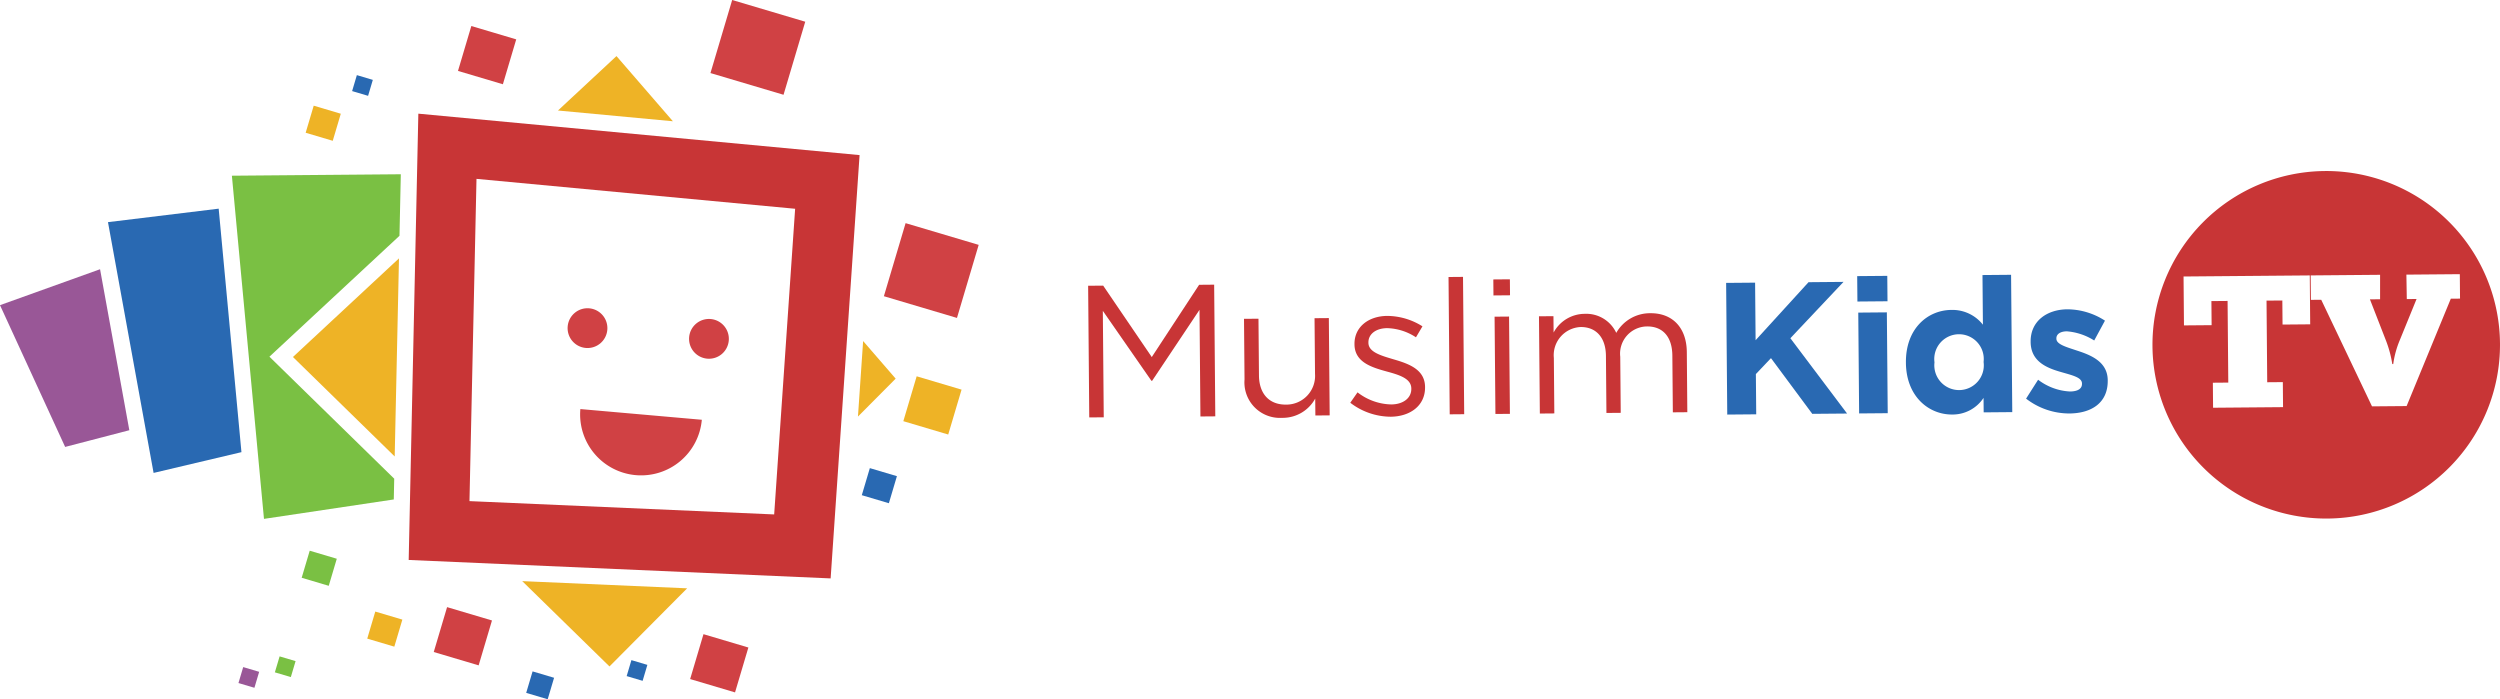 <svg xmlns="http://www.w3.org/2000/svg" width="249.275" height="69.723" viewBox="0 0 249.275 69.723"><defs><style>.a{fill:#d04144;}.b{fill:#eeb326;}.c{fill:#2969b2;}.d{fill:#7ac043;}.e{fill:#995797;}.f{fill:#c83536;}</style></defs><g transform="translate(-330.252 -725.475)"><rect class="a" width="7.6" height="7.601" transform="translate(401.092 732.76) rotate(-73.451)"/><rect class="a" width="7.6" height="7.602" transform="translate(418.384 755.01) rotate(-73.448)"/><rect class="a" width="4.669" height="4.67" transform="translate(399.066 793.184) rotate(-73.448)"/><rect class="a" width="4.669" height="4.67" transform="translate(375.918 732.546) rotate(-73.448)"/><rect class="b" width="4.669" height="4.67" transform="translate(420.323 767.471) rotate(-73.446)"/><rect class="a" width="4.669" height="4.67" transform="translate(373.501 790.488) rotate(-73.452)"/><rect class="c" width="2.235" height="2.236" transform="translate(382.719 794.561) rotate(-73.447)"/><rect class="c" width="2.815" height="2.816" transform="translate(416.182 774.85) rotate(-73.452)"/><rect class="b" width="2.815" height="2.816" transform="matrix(0.285, -0.959, 0.959, 0.285, 360.73, 738.712)"/><rect class="b" width="2.815" height="2.816" transform="translate(366.87 789.152) rotate(-73.453)"/><rect class="d" width="2.815" height="2.816" transform="translate(360.332 783.084) rotate(-73.447)"/><rect class="d" width="1.66" height="1.66" transform="matrix(0.285, -0.959, 0.959, 0.285, 357.659, 792.514)"/><rect class="c" width="1.659" height="1.659" transform="matrix(0.285, -0.959, 0.959, 0.285, 392.737, 792.888)"/><rect class="c" width="1.659" height="1.66" transform="matrix(0.285, -0.959, 0.959, 0.285, 365.362, 734.557)"/><rect class="e" width="1.659" height="1.659" transform="matrix(0.285, -0.959, 0.959, 0.285, 354.029, 793.581)"/><path class="e" d="M340.229,791.863l-9.977,3.583,6.495,14.135,6.4-1.666Z" transform="translate(0 -39.543)"/><path class="c" d="M367.916,776.927l-11.038,1.344,4.548,25.005,8.76-2.071Z" transform="translate(-15.86 -30.646)"/><path class="b" d="M545.57,813.319l-3.245-3.75-.515,7.531Z" transform="translate(-126.011 -50.089)"/><path class="b" d="M479.3,745.8l-5.626-6.5-5.835,5.427Z" transform="translate(-81.953 -8.233)"/><path class="b" d="M459.024,868.77l8.7,8.507,7.744-7.789Z" transform="translate(-76.701 -85.351)"/><path class="b" d="M413.059,789.182l-10.575,9.835,10.147,9.919Z" transform="translate(-43.024 -37.946)"/><path class="d" d="M403.617,798.793l-11.23-10.977-1.213-1.186,1.242-1.156,11.725-10.9.133-6.136-16.844.145,3.2,34.217,12.943-1.936Z" transform="translate(-34.057 -25.588)"/><path class="f" d="M431.99,753.505l-.963,44.5,42.072,1.839,2.886-42.208Zm35.48,39.96-30.382-1.327.7-32.132,31.772,2.981Z" transform="translate(-60.025 -16.696)"/><path class="a" d="M470.222,803.292a1.983,1.983,0,1,1,1.8,2.15,1.984,1.984,0,0,1-1.8-2.15" transform="translate(-83.366 -45.273)"/><path class="a" d="M500.172,805.932a1.983,1.983,0,1,1,1.8,2.15,1.984,1.984,0,0,1-1.8-2.15" transform="translate(-101.205 -46.845)"/><path class="a" d="M478.847,832.932a6.079,6.079,0,0,0,6.589-5.521l-12.111-1.067a6.079,6.079,0,0,0,5.522,6.588" transform="translate(-85.205 -60.081)"/><path class="f" d="M598.568,795.778l1.5-.013,4.845,7.123,4.721-7.206,1.5-.013.113,13.13-1.482.012-.092-10.635-4.722,7.075h-.075l-4.843-6.973.092,10.616-1.445.013Z" transform="translate(-159.818 -41.81)"/><path class="f" d="M637.057,810.008l-.052-6.021,1.443-.012.049,5.665c.016,1.8,1,2.918,2.708,2.9a2.864,2.864,0,0,0,2.881-3.064l-.048-5.552,1.426-.012.083,9.7-1.426.013-.015-1.688a3.693,3.693,0,0,1-3.3,1.922,3.541,3.541,0,0,1-3.747-3.85" transform="translate(-182.713 -46.721)"/><path class="f" d="M663.208,812.032l.723-1.038A5.669,5.669,0,0,0,667.3,812.2c1.163-.01,2-.618,1.994-1.556v-.038c-.009-.975-1.156-1.34-2.435-1.686-1.523-.418-3.216-.928-3.231-2.71v-.037c-.014-1.669,1.364-2.788,3.277-2.8a6.635,6.635,0,0,1,3.5,1.039l-.648,1.094a5.478,5.478,0,0,0-2.877-.913c-1.144.01-1.871.616-1.863,1.423v.037c.008.919,1.211,1.265,2.509,1.649,1.5.437,3.122,1,3.138,2.748v.037c.016,1.839-1.494,2.92-3.426,2.937a6.661,6.661,0,0,1-4.027-1.391" transform="translate(-198.32 -46.398)"/><rect class="f" width="1.444" height="13.693" transform="translate(474.685 753.095) rotate(-0.494)"/><path class="f" d="M698.481,794.359l1.651-.014.014,1.594-1.651.015Zm.126,3.713,1.444-.012.084,9.7-1.444.012Z" transform="translate(-219.33 -41.021)"/><path class="f" d="M709.739,803.022l1.444-.013.015,1.632a3.54,3.54,0,0,1,3.117-1.865,3.294,3.294,0,0,1,3.13,1.9,3.864,3.864,0,0,1,3.4-1.961c2.232-.019,3.614,1.469,3.635,3.87l.051,6-1.444.012-.049-5.664c-.016-1.875-.962-2.918-2.538-2.9a2.715,2.715,0,0,0-2.657,3.024l.048,5.59-1.426.012-.049-5.7c-.016-1.819-.982-2.88-2.519-2.867a2.811,2.811,0,0,0-2.675,3.081l.048,5.533-1.444.012Z" transform="translate(-226.036 -46.009)"/><path class="c" d="M755.888,795.084l2.888-.025.05,5.74,5.277-5.785,3.489-.031-5.3,5.617,5.655,7.51-3.47.03-4.118-5.554-1.506,1.588.035,4.014-2.889.025Z" transform="translate(-253.523 -41.401)"/><path class="c" d="M788.208,793.524l3-.026.022,2.533-3,.026Zm.107,3.638,2.85-.025.087,10.054-2.851.025Z" transform="translate(-272.775 -40.517)"/><path class="c" d="M800.22,802.011v-.038c-.029-3.357,2.15-5.214,4.532-5.235a3.86,3.86,0,0,1,3.145,1.474l-.042-4.952,2.851-.025.118,13.692-2.851.025-.013-1.444a3.69,3.69,0,0,1-3.118,1.659c-2.345.02-4.592-1.8-4.622-5.156m7.747-.067v-.038a2.468,2.468,0,1,0-4.9.042v.038a2.468,2.468,0,1,0,4.9-.042" transform="translate(-279.929 -40.36)"/><path class="c" d="M829.849,810.651l1.2-1.886a5.688,5.688,0,0,0,3.18,1.173c.825-.007,1.2-.31,1.194-.76v-.038c-.005-.619-.983-.817-2.092-1.144-1.411-.4-3.01-1.044-3.027-2.994v-.038c-.017-2.045,1.623-3.2,3.649-3.221a6.961,6.961,0,0,1,3.761,1.131l-1.071,1.979a5.958,5.958,0,0,0-2.728-.914c-.694.006-1.048.309-1.044.7v.037c.005.563.964.817,2.055,1.183,1.411.457,3.049,1.118,3.065,2.956v.038c.019,2.232-1.641,3.259-3.817,3.277a7.043,7.043,0,0,1-4.327-1.482" transform="translate(-297.577 -45.427)"/><path class="f" d="M878.192,767.648a17.326,17.326,0,1,0,17.475,17.176,17.326,17.326,0,0,0-17.475-17.176m-5.735,21.06,1.557-.013.021,2.495-6.977.06-.021-2.495,1.538-.013-.07-8.14-1.613.014.021,2.4-2.757.024-.042-4.877,12.586-.108.042,4.877-2.757.024-.021-2.4-1.576.013Zm13.9,2.375-3.451.03-5.063-10.629-1.031.009-.021-2.438,6.921-.06,0,2.438-1.013.009,1.63,4.188a11.521,11.521,0,0,1,.6,2.265h.093a9.459,9.459,0,0,1,.655-2.388l1.672-4.1-.975.008-.04-2.438,5.327-.046.021,2.438-.919.008Z" transform="translate(-316.141 -25.119)"/></g></svg>